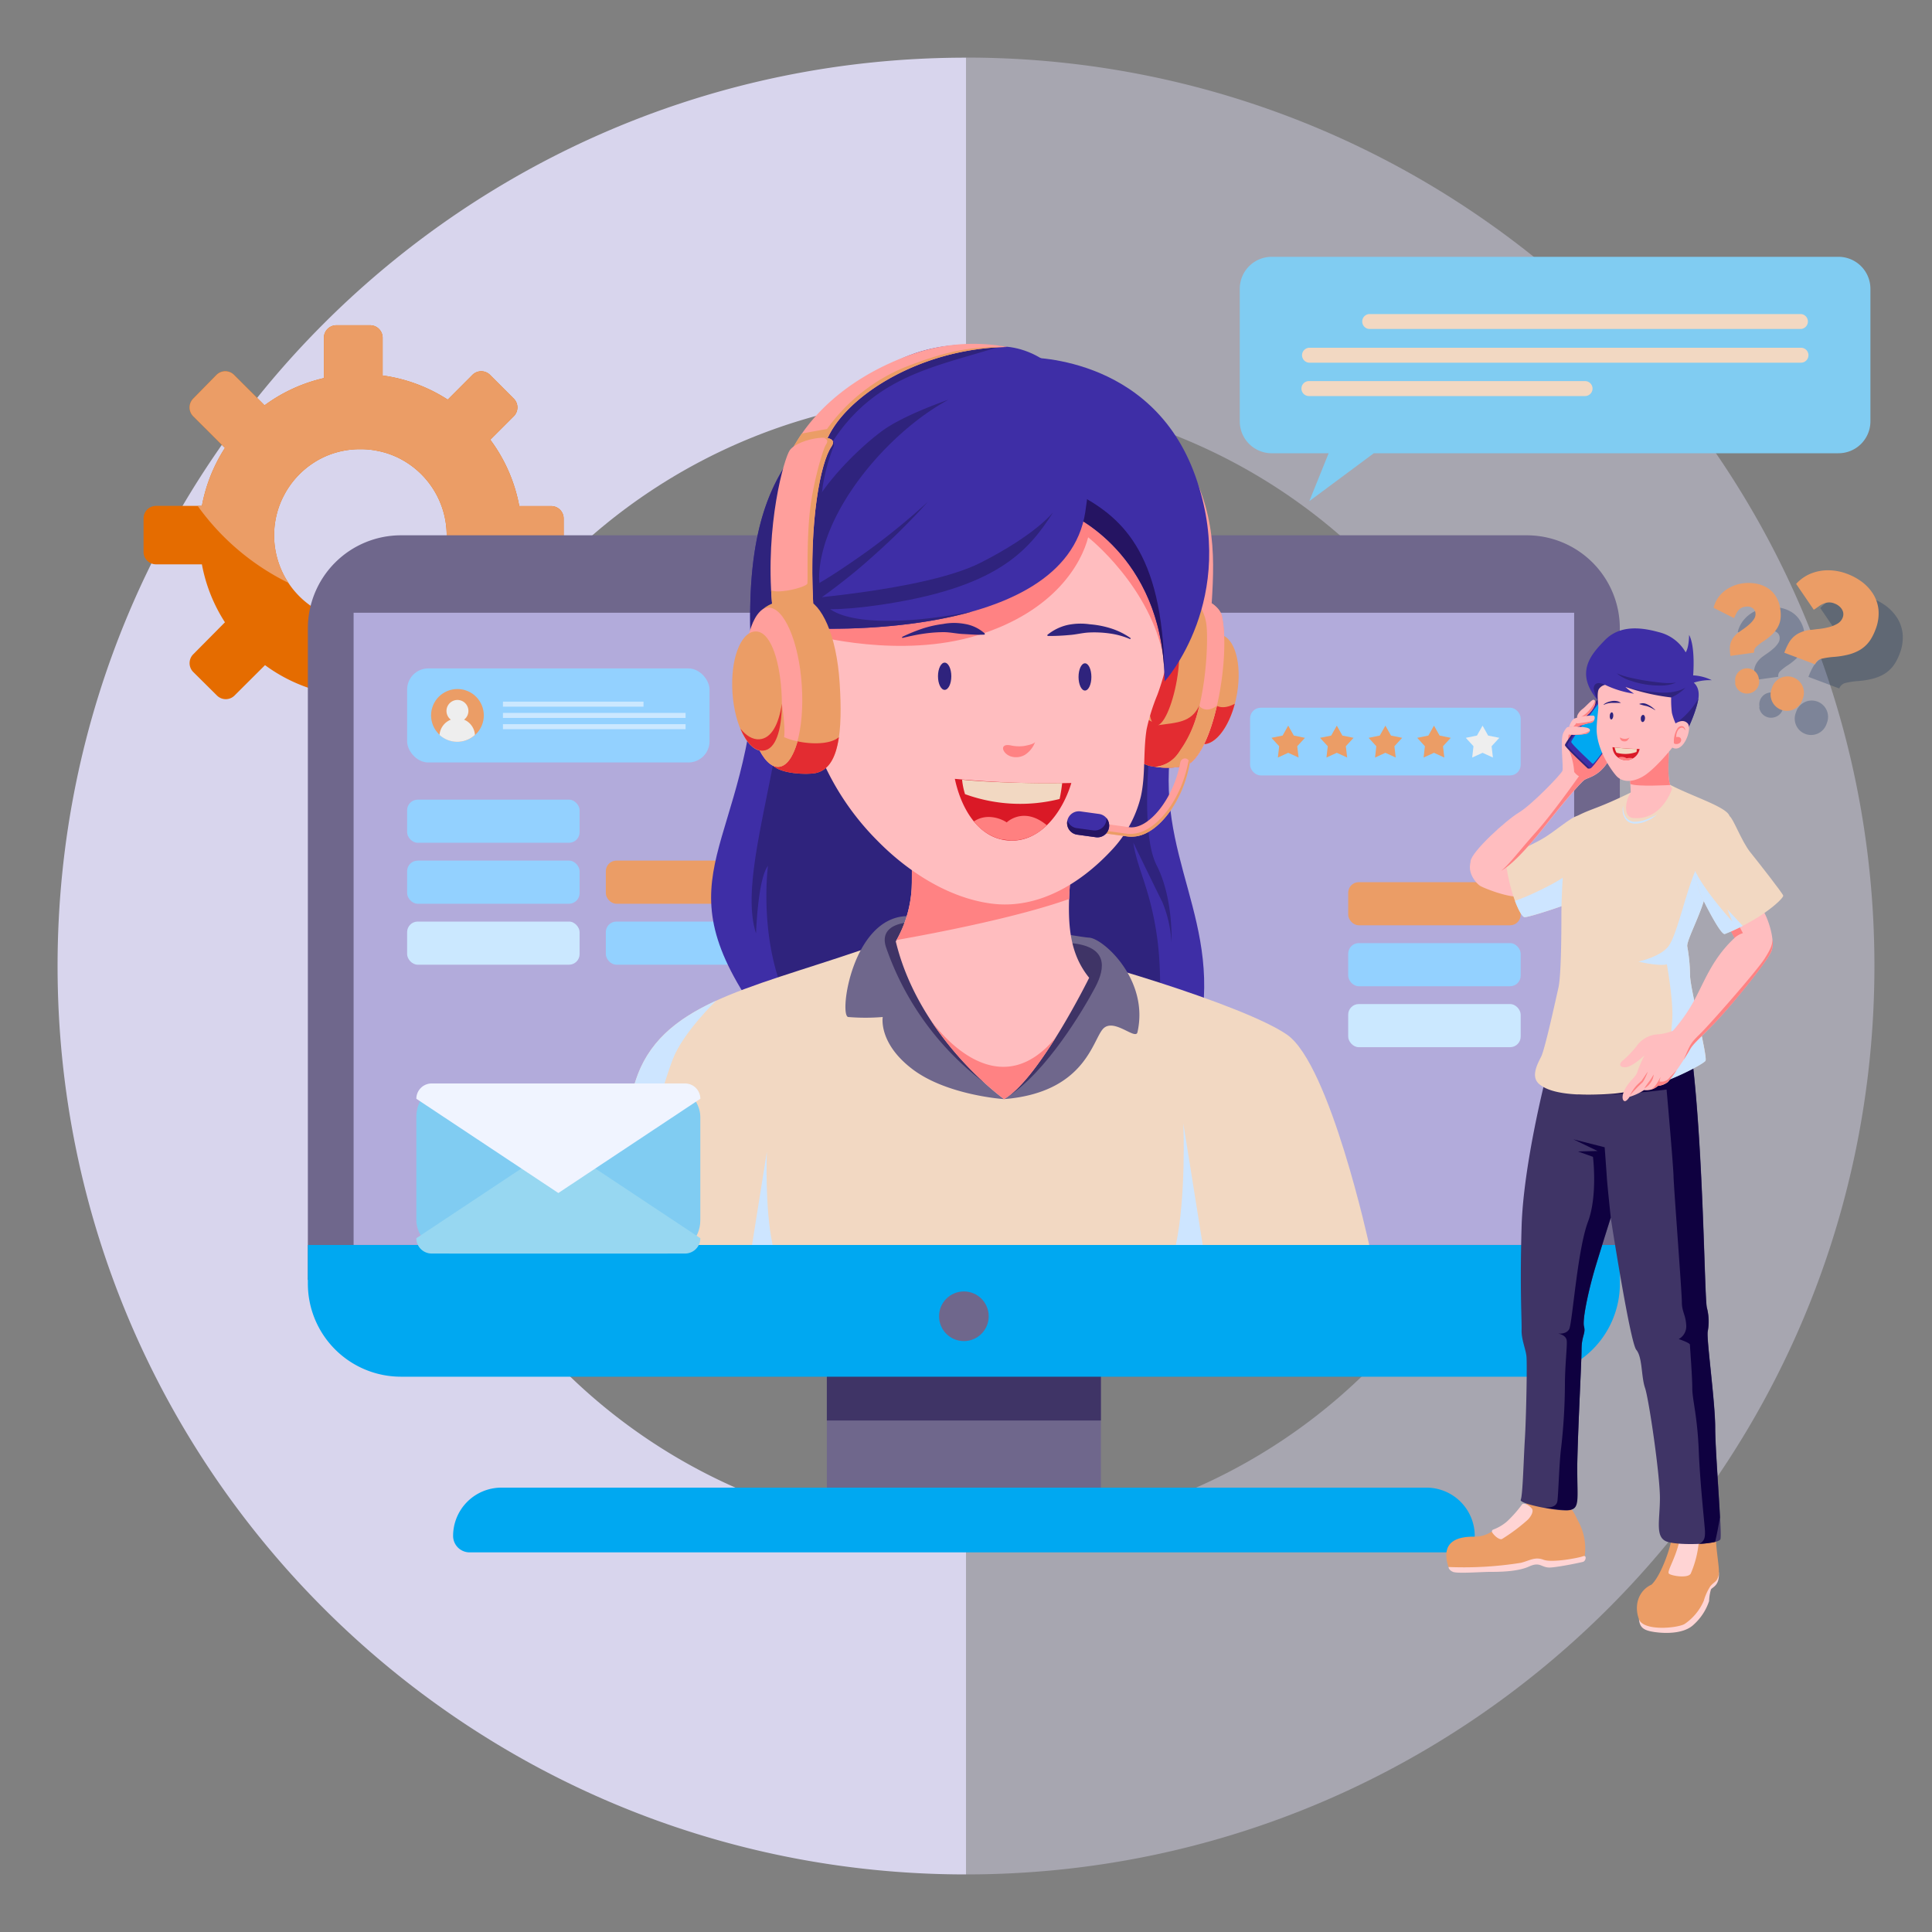 <svg xmlns="http://www.w3.org/2000/svg" width="400" height="400" viewBox="0 0 400 400">
  <rect x="0" y="0" width="400" height="400" fill="#808080" stroke="none"/>
  <defs>
    <style>
      .cls-1 {
        isolation: isolate;
      }

      .cls-2 {
        fill: #d8d5ed;
      }

      .cls-3 {
        opacity: 0.44;
      }

      .cls-4 {
        fill: #e56c00;
      }

      .cls-5 {
        fill: #eb9d66;
      }

      .cls-6 {
        fill: #6f678c;
      }

      .cls-7 {
        fill: #3f3466;
      }

      .cls-8 {
        fill: #b2abdb;
      }

      .cls-9 {
        fill: #00a8f1;
      }

      .cls-10 {
        fill: #93d1ff;
      }

      .cls-11 {
        fill: #eee;
      }

      .cls-12 {
        fill: #cbe8ff;
      }

      .cls-13 {
        fill: #3e2ea6;
      }

      .cls-14 {
        fill: #2f237d;
      }

      .cls-15 {
        fill: #f2d8c2;
      }

      .cls-16 {
        fill: #cde5ff;
      }

      .cls-17 {
        fill: #ffbdbf;
      }

      .cls-18 {
        fill: #ff8283;
      }

      .cls-19 {
        fill: #ff9f9c;
      }

      .cls-20 {
        fill: #e32c31;
      }

      .cls-21 {
        fill: #da1926;
      }

      .cls-22 {
        fill: #ff8080;
      }

      .cls-23 {
        fill: #251462;
      }

      .cls-24 {
        fill: #ffd4d4;
      }

      .cls-25 {
        fill: #0f0140;
      }

      .cls-26 {
        mix-blend-mode: multiply;
        opacity: 0.25;
      }

      .cls-27 {
        fill: #00214f;
      }

      .cls-28 {
        fill: #80ccf2;
      }

      .cls-29 {
        fill: #97d7f1;
      }

      .cls-30 {
        fill: #f0f4ff;
      }
    </style>
  </defs>
  <g class="cls-1">
    <g id="Capa_1" data-name="Capa 1">
      <path class="cls-2" d="M200,81.94v-70C96.13,11.92,11.92,96.13,11.92,200S96.13,388.08,200,388.08v-70a118.06,118.06,0,0,1,0-236.12Z"/>
      <g class="cls-3">
        <path class="cls-2" d="M200,388.08c103.87,0,188.08-84.21,188.08-188.08S303.87,11.92,200,11.92v70a118.06,118.06,0,0,1,0,236.12Z"/>
      </g>
      <g>
        <path class="cls-4" d="M116.7,114.3v-6.94a2.57,2.57,0,0,0-2.58-2.58h-6.61a33,33,0,0,0-6-13.74l4.86-4.86a2.58,2.58,0,0,0,0-3.65l-4.91-4.91a2.58,2.58,0,0,0-3.65,0l-5.11,5.12a33.11,33.11,0,0,0-13.48-5V69.92a2.59,2.59,0,0,0-2.58-2.58h-7a2.59,2.59,0,0,0-2.58,2.58v8.36a33.17,33.17,0,0,0-12.29,5.64l-6.31-6.3a2.57,2.57,0,0,0-3.64,0L40,82.53a2.6,2.6,0,0,0,0,3.65l6.57,6.56a33.44,33.44,0,0,0-4.77,12H32.3a2.58,2.58,0,0,0-2.58,2.58v6.94a2.58,2.58,0,0,0,2.58,2.58h9.5a33.39,33.39,0,0,0,4.77,12L40,135.47a2.6,2.6,0,0,0,0,3.65L44.92,144a2.57,2.57,0,0,0,3.64,0l6.31-6.29a33.17,33.17,0,0,0,12.29,5.64v8.36a2.58,2.58,0,0,0,2.58,2.58h7a2.58,2.58,0,0,0,2.58-2.58v-7.83a33.13,33.13,0,0,0,13.48-5L97.86,144a2.58,2.58,0,0,0,3.65,0l4.91-4.91a2.58,2.58,0,0,0,0-3.65l-4.86-4.86a33.12,33.12,0,0,0,6-13.73h6.61A2.57,2.57,0,0,0,116.7,114.3Zm-27,6.15a17.73,17.73,0,0,1-6.83,6.23,16.93,16.93,0,0,1-4.71,1.67,17.73,17.73,0,0,1-9.23-.6A17.16,17.16,0,0,1,65,125.88a17.81,17.81,0,0,1-6.24-6.82,18.13,18.13,0,0,1-1.4-3.61,17.8,17.8,0,0,1,0-9.24,17.35,17.35,0,0,1,1.41-3.61A17.88,17.88,0,0,1,65,95.77a17.16,17.16,0,0,1,3.91-1.87A17.73,17.73,0,0,1,74.66,93a16.92,16.92,0,0,1,3.51.35A17.24,17.24,0,0,1,82.88,95a17.91,17.91,0,0,1,9,20.48A17.69,17.69,0,0,1,89.71,120.45Z"/>
        <path class="cls-5" d="M114.12,104.78h-6.61a33,33,0,0,0-6-13.74l4.86-4.86a2.58,2.58,0,0,0,0-3.65l-4.91-4.91a2.58,2.58,0,0,0-3.65,0l-5.11,5.12a33.11,33.11,0,0,0-13.48-5V69.92a2.59,2.59,0,0,0-2.58-2.58h-7a2.59,2.59,0,0,0-2.58,2.58v8.36a33.17,33.17,0,0,0-12.29,5.64l-6.31-6.3a2.57,2.57,0,0,0-3.64,0L40,82.53a2.6,2.6,0,0,0,0,3.65l6.57,6.56a33.44,33.44,0,0,0-4.77,12h-.88A50.56,50.56,0,0,0,59.77,120.7a16.91,16.91,0,0,1-1-1.64,18.13,18.13,0,0,1-1.4-3.61,17.8,17.8,0,0,1,0-9.24,17.35,17.35,0,0,1,1.41-3.61A17.88,17.88,0,0,1,65,95.77a17.16,17.16,0,0,1,3.91-1.87A17.73,17.73,0,0,1,74.66,93a16.92,16.92,0,0,1,3.51.35A17.24,17.24,0,0,1,82.88,95a17.91,17.91,0,0,1,9,20.48,17.84,17.84,0,0,1-7.43,10.28A50.21,50.21,0,0,0,107,119.07c.18-.72.35-1.45.48-2.19h3a49.59,49.59,0,0,0,6.21-5.07v-4.45A2.57,2.57,0,0,0,114.12,104.78Z"/>
      </g>
      <g>
        <g>
          <rect class="cls-6" x="171.19" y="277.66" width="56.74" height="37.04"/>
          <rect class="cls-7" x="171.19" y="277.66" width="56.74" height="16.44"/>
          <path class="cls-6" d="M83,110.83h233.1a19.27,19.27,0,0,1,19.27,19.27V265a0,0,0,0,1,0,0H63.74a0,0,0,0,1,0,0V130.1A19.27,19.27,0,0,1,83,110.83Z"/>
          <rect class="cls-8" x="73.21" y="126.86" width="252.7" height="130.89"/>
          <path class="cls-9" d="M63.74,257.76H335.38a0,0,0,0,1,0,0v8a19.27,19.27,0,0,1-19.27,19.27H83A19.27,19.27,0,0,1,63.74,265.8v-8A0,0,0,0,1,63.74,257.76Z"/>
          <circle class="cls-6" cx="199.56" cy="272.52" r="5.14"/>
          <path class="cls-9" d="M301.9,321.4H97.22A3.41,3.41,0,0,1,93.81,318h0a10,10,0,0,1,10-10H295.33a10,10,0,0,1,10,10h0A3.42,3.42,0,0,1,301.9,321.4Z"/>
          <g>
            <g>
              <rect class="cls-10" x="258.82" y="146.53" width="56.02" height="14.01" rx="2.19"/>
              <g>
                <polygon class="cls-5" points="266.71 155.86 264.57 156.84 264.84 154.5 263.24 152.76 265.55 152.29 266.71 150.24 267.87 152.29 270.18 152.76 268.58 154.5 268.86 156.84 266.71 155.86"/>
                <polygon class="cls-5" points="276.77 155.86 274.63 156.84 274.9 154.5 273.3 152.76 275.61 152.29 276.77 150.24 277.93 152.29 280.24 152.76 278.64 154.5 278.92 156.84 276.77 155.86"/>
                <polygon class="cls-5" points="286.83 155.86 284.69 156.84 284.95 154.5 283.36 152.76 285.67 152.29 286.83 150.24 287.99 152.29 290.3 152.76 288.7 154.5 288.97 156.84 286.83 155.86"/>
                <polygon class="cls-5" points="296.89 155.86 294.74 156.84 295.01 154.5 293.42 152.76 295.73 152.29 296.89 150.24 298.05 152.29 300.36 152.76 298.76 154.5 299.03 156.84 296.89 155.86"/>
                <polygon class="cls-11" points="306.95 155.86 304.8 156.84 305.07 154.5 303.48 152.76 305.79 152.29 306.95 150.24 308.1 152.29 310.42 152.76 308.82 154.5 309.09 156.84 306.95 155.86"/>
              </g>
            </g>
            <g>
              <rect class="cls-10" x="84.29" y="138.39" width="62.61" height="19.47" rx="4.38"/>
              <g>
                <g>
                  <circle class="cls-5" cx="94.71" cy="148.12" r="5.46" transform="translate(-78.44 178.6) rotate(-67.39)"/>
                  <path class="cls-11" d="M91,152.16a5.44,5.44,0,0,0,7.33,0A3.66,3.66,0,0,0,96.08,149a2.27,2.27,0,1,0-3.64-1.8,2.26,2.26,0,0,0,.9,1.8A3.69,3.69,0,0,0,91,152.16Z"/>
                </g>
                <g>
                  <rect class="cls-12" x="104.13" y="145.27" width="29.1" height="1.04"/>
                  <rect class="cls-12" x="104.13" y="147.6" width="37.81" height="1.04"/>
                  <rect class="cls-12" x="104.13" y="149.93" width="37.81" height="1.04"/>
                </g>
              </g>
            </g>
            <g>
              <rect class="cls-10" x="84.29" y="165.56" width="35.71" height="8.93" rx="2.19"/>
              <rect class="cls-10" x="84.29" y="178.18" width="35.71" height="8.93" rx="2.19"/>
              <rect class="cls-12" x="84.29" y="190.8" width="35.71" height="8.93" rx="2.19"/>
              <rect class="cls-5" x="125.43" y="178.18" width="35.71" height="8.93" rx="2.19"/>
              <rect class="cls-10" x="125.43" y="190.8" width="35.71" height="8.93" rx="2.19"/>
            </g>
            <g>
              <rect class="cls-5" x="279.13" y="182.64" width="35.71" height="8.93" rx="2.19"/>
              <rect class="cls-10" x="279.13" y="195.26" width="35.71" height="8.93" rx="2.19"/>
              <rect class="cls-12" x="279.13" y="207.88" width="35.71" height="8.93" rx="2.19"/>
            </g>
          </g>
        </g>
        <g>
          <g>
            <path class="cls-13" d="M156.73,135.63c-1.61,40.72-20.55,44.84,0,74.22s91.32,19,92.52-3.27-13.74-35.64-3.95-63.47S156.73,135.63,156.73,135.63Z"/>
            <path class="cls-14" d="M162,146.47c-2.38,18.51-8.73,36.76-5.47,46.79,0,0,.36-11.29,2.47-14,0,0-2.11,15.85,4.35,28.7s76.22,10.4,76.22,10.4,1.43-14.07,0-24.27-4.14-14.16-4.93-19.63c0,0,4.3,8.88,6,12.28a25.4,25.4,0,0,1,1.9,8.39s.45-9.07-3.08-16-1.42-26.06-.37-33.5-49.21-16.25-54.67-13.27S162,146.47,162,146.47Z"/>
          </g>
          <g>
            <path class="cls-15" d="M178.21,196.74C154,205,136.57,208,131.54,223.89s-12.06,33.87-12.06,33.87h164s-8.12-37.35-17-43.53-43.67-16.55-54.3-18.32S178.21,196.74,178.21,196.74Z"/>
            <path class="cls-16" d="M245,232.63s.62,14.87-1.55,25.13h5.56Z"/>
            <path class="cls-16" d="M158.77,238.49s-.48,11.4,1.19,19.27H155.7Z"/>
            <path class="cls-16" d="M139.27,219.36c2.13-5.6,9-12.17,9-12.18-8.32,3.83-14.14,8.59-16.72,16.71-5,15.85-12.06,33.87-12.06,33.87H132.7C132.12,240.88,137.15,225,139.27,219.36Z"/>
            <path class="cls-6" d="M207.88,227.56s-11.79-.77-18.94-6.18-6.18-10.82-6.18-10.82a43.19,43.19,0,0,1-7.16,0c-1.93-.39.85-20.53,12.12-20.89s34.88,4.3,37.78,4.46,12.46,8.73,10,19.58c-.38,1.74-5-3.15-7.18-.64S224.5,226.21,207.88,227.56Z"/>
            <path class="cls-7" d="M204,224.32a59.46,59.46,0,0,1-20.54-28.15c-1-2.95.7-4.6,3.83-5.1Z"/>
            <path class="cls-7" d="M208.48,227.18c8.29-5.3,15.92-18.35,18.24-22.7s2.41-8.44-4.69-9.19S208.48,227.18,208.48,227.18Z"/>
            <path class="cls-17" d="M223.09,168.83c-2.14,17.24-3.36,26.46,2.41,33.61,0,0-10.28,20.87-17.62,25.12,0,0-17.59-12.56-22.42-32.66a24.49,24.49,0,0,0,3.29-11c.38-6.57-.58-18-.58-18Z"/>
            <path class="cls-18" d="M218.59,214.78c-10.72,13-21.77,2-25.88-3.54a67.14,67.14,0,0,0,15.17,16.32C211.26,225.61,215.26,220.13,218.59,214.78Z"/>
            <path class="cls-18" d="M188.75,183.89a25,25,0,0,1-3.12,10.73c8-1.41,25-4.68,35.72-8.49.17-4.73.88-10.36,1.74-17.3l-21.31-1.78-13.59-.88A164.73,164.73,0,0,1,188.75,183.89Z"/>
          </g>
          <g>
            <g>
              <path class="cls-19" d="M250.87,124.9c.68-10.87.86-20.76-7.63-33.44s-6.69,20.78-6.55,21.16,7.52,14.5,7.52,14.5Z"/>
              <path class="cls-5" d="M246.08,142.11c-1.08,6.26-.35,11.42,2.65,11.94s6.3-4.14,7.38-10.39-.48-11.74-3.48-12.26S247.15,135.86,246.08,142.11Z"/>
              <path class="cls-20" d="M251.94,146.13l-1.89.76L248.2,152s-.31.63-.7,1.45a2.65,2.65,0,0,0,1.23.58c2.65.45,5.55-3.15,6.92-8.33C253.27,147,251.94,146.13,251.94,146.13Z"/>
              <path class="cls-5" d="M243.3,122.87c2.33-.43,8.92,1.32,9.67,4.73,1.71,7.75-1.12,25.72-6.31,30.16-1.89,1.61-7.16,1.28-9,.71-4.74-1.46-4.76-9-3-19.1S240.07,123.47,243.3,122.87Z"/>
              <path class="cls-20" d="M251.94,146.13c-2.42,1.74-3.67,0-3.67,0-1.64,3.48-4.64,3.47-8.44,4L237.7,149s-2.08,1.53-4,2.91c.35,3.47,1.53,5.82,4,6.57,1.87.57,7.14.9,9-.71C248.93,155.81,250.75,151.27,251.94,146.13Z"/>
              <path class="cls-19" d="M253,127.6c-.75-3.41-7.34-5.16-9.67-4.73a4.69,4.69,0,0,0-.58.17c4.26-.32,6.49,2.67,7,6.08s0,18.89-5,25.71c-.64.87-1.75,3.41-5.48,3.95,2.37.31,5.95.25,7.45-1C251.85,153.32,254.68,135.35,253,127.6Z"/>
              <path class="cls-5" d="M251.94,146.13c-2.42,1.74-3.67,0-3.67,0h0a24.86,24.86,0,0,1-3.58,8.7c-.64.87-1.75,3.41-5.48,3.95,2.37.31,5.95.25,7.45-1C248.93,155.81,250.75,151.27,251.94,146.13Z"/>
              <path class="cls-20" d="M243.66,140.78c-.95,5.46-2.89,9.68-4.35,9.43s-1.89-4.88-.95-10.34,2.89-9.68,4.35-9.43S244.6,135.32,243.66,140.78Z"/>
            </g>
            <path class="cls-17" d="M170.61,158.14l.2.47a54.87,54.87,0,0,0,10.86,15.46c6.2,6.32,14.61,11.81,23.53,13,9.59,1.28,18.38-4.05,24.8-10.89a24.75,24.75,0,0,0,6.2-11.26c1-4.49.46-9.31,1.19-13.91a41.38,41.38,0,0,1,2.23-7.15,52.57,52.57,0,0,0,3-23.1c-.37-3.23-.89-7.86-2.64-10.67-2-3.22-6.67-5.75-9.81-7.72-10.06-6.3-23.4-8.6-34.84-5-11.69,3.64-21.22,13-26.14,24.09-2.35,5.28-3.71,10.47-2.57,16.15C168,144.67,167.78,151.31,170.61,158.14Z"/>
            <path class="cls-18" d="M168.26,131.5s18.17,5,34.21,0,21.48-15,22.82-20.26c0,0,13.1,10.28,15.72,25.43,0,0,.9-26.91-7.46-30.26s-25.87-7.73-27.8-6-34.4,20.29-34.4,20.29Z"/>
            <g>
              <path class="cls-14" d="M186.75,131.88a36,36,0,0,1,4.1-1.69,22.94,22.94,0,0,1,4.39-1,12.11,12.11,0,0,1,4.57,0,8.13,8.13,0,0,1,4.11,2l-.07.2a20.75,20.75,0,0,1-2.24,0l-2.12-.12c-1.38-.05-2.73-.39-4.15-.39a29.32,29.32,0,0,0-4.25.34c-1.42.2-2.84.53-4.27.86Z"/>
              <path class="cls-14" d="M234,132.33a16.35,16.35,0,0,0-4.19-1.17,22.75,22.75,0,0,0-4.28-.21c-1.43.06-2.8.45-4.21.53a41.63,41.63,0,0,1-4.42.19l-.08-.2A10.18,10.18,0,0,1,221,129.4a13.17,13.17,0,0,1,4.6-.15,19.49,19.49,0,0,1,4.5.88,14.91,14.91,0,0,1,4,2Z"/>
              <ellipse class="cls-14" cx="195.58" cy="140.01" rx="1.38" ry="2.82"/>
              <ellipse class="cls-14" cx="224.63" cy="140.15" rx="1.33" ry="2.82"/>
              <path class="cls-18" d="M214.32,153.58a5.33,5.33,0,0,1-2,2.62,3.6,3.6,0,0,1-3.23.34c-1.68-.71-2.14-2.67.14-2.22a8.09,8.09,0,0,0,2.64.15C212.29,154.4,214.12,154.1,214.32,153.58Z"/>
              <g>
                <path class="cls-21" d="M197.69,161.25a209.64,209.64,0,0,0,24.12.86c-1.85,6.14-6.4,12.15-12.64,11.93C202.77,173.81,199.05,167.65,197.69,161.25Z"/>
                <path class="cls-22" d="M216.72,170.85c-4.81-4-8.29-.58-8.29-.58-1.1-.75-4.13-2-6.8-.2a10.45,10.45,0,0,0,5.56,3.68l2.15.28A10.27,10.27,0,0,0,216.72,170.85Z"/>
                <path class="cls-15" d="M199.19,161.42a14.8,14.8,0,0,0,.61,3,33.47,33.47,0,0,0,19.58,1,32,32,0,0,0,.53-3.3C214.72,162.24,204.77,162,199.19,161.42Z"/>
              </g>
            </g>
            <g>
              <path class="cls-19" d="M234.89,173.19a6.24,6.24,0,0,1-1.37,0l-6.74-.92.26-1.93,6.74.92c4,.56,9.22-5.87,10.59-13.42a1,1,0,0,1,1.09-.81h0a1,1,0,0,1,.83,1.12C244.87,166.09,239.64,172.81,234.89,173.19Z"/>
              <path class="cls-5" d="M246.06,157.33a1.48,1.48,0,0,1,0,.21c-1.42,8-6.65,14.69-11.41,15.07a6.16,6.16,0,0,1-1.36,0l-6.43-.88-.07.54,6.74.92a6.24,6.24,0,0,0,1.37,0c4.75-.38,10-7.1,11.4-15.07A.93.93,0,0,0,246.06,157.33Z"/>
              <path class="cls-13" d="M226.88,173.34l-3.85-.53a2.43,2.43,0,0,1-2.08-2.74h0a2.44,2.44,0,0,1,2.74-2.08l3.85.53a2.43,2.43,0,0,1,2.08,2.74h0A2.43,2.43,0,0,1,226.88,173.34Z"/>
              <path class="cls-23" d="M229.06,169.36a2.57,2.57,0,0,1,0,.48h0a2.43,2.43,0,0,1-2.74,2.08l-3.37-.46A2.42,2.42,0,0,1,221,169.9a1.09,1.09,0,0,0-.05.17h0a2.43,2.43,0,0,0,2.08,2.74l3.85.53a2.43,2.43,0,0,0,2.74-2.08h0A2.42,2.42,0,0,0,229.06,169.36Z"/>
            </g>
            <g>
              <path class="cls-13" d="M221.6,106.49s19.32,8.12,19.52,34.59c0,0,15.46-17,6.37-42.51S212.13,74,212.13,74Z"/>
              <path class="cls-23" d="M221.6,106.49s18.85,7.94,19.49,33.66v-.45c-.32-25.94-9.31-32.84-18.2-37.56l-2.12,1.51Z"/>
              <path class="cls-13" d="M167.17,130.07s53.27,3.09,57.52-24-9.4-33.62-16.1-34.27-19.76-2.2-30.92,8.63S154,97.86,155.42,132.9Z"/>
              <path class="cls-14" d="M166.06,122.74c2.32-1.29,4.64-2.62,6.88-4.08s4.48-3,6.64-4.54A142,142,0,0,0,192.1,103.9a141.46,141.46,0,0,1-11.55,11.42q-3,2.72-6.26,5.23c-2.14,1.7-4.37,3.28-6.63,4.84Z"/>
              <path class="cls-14" d="M196.34,82.77c-12.62,6.83-26.5,23.25-26.77,36.85A11.24,11.24,0,0,1,167,107.57c2.81-7.11,11.07-15,15.65-18.36S196.34,82.77,196.34,82.77Z"/>
              <path class="cls-14" d="M170.34,124.25c-1.69-4.38-.53-19.34,0-23.59a39.52,39.52,0,0,1,2.27-8.28c.17-.8-.2-1-.2-1,8.79-13.53,21.26-15.46,33.91-19.42l-.73-.36c-7.14-.56-18.24-.48-27.92,8.91C166.5,91.3,154,97.86,155.42,132.9l11.75-2.83s18.21,1.05,34.19-3.48C183.6,130.08,172,128.63,170.34,124.25Z"/>
              <path class="cls-14" d="M218.09,106c-5.22,8.15-11.68,15.76-36.34,19.3-16.44,2.36-19-1-19-1s28.68-1.91,40.26-7.79S218.09,106,218.09,106Z"/>
            </g>
            <g>
              <path class="cls-19" d="M170.84,92C174,82.64,190,72.09,208.59,71.84A38.54,38.54,0,0,0,188,73.64c-11.08,4.12-19.05,10.85-23.44,18.44S170.84,92,170.84,92Z"/>
              <path class="cls-5" d="M187,76.17a37.28,37.28,0,0,0-15.78,12.66c-.51.06-5.14.92-5.21.93-.53.77-1,1.53-1.48,2.32-.16.27-.29.52-.41.75a15.94,15.94,0,0,1,4.14,0,2.48,2.48,0,0,0,1.41-.1c.7-.46,1.17-.8,1.17-.8C174,82.64,190,72.09,208.59,71.84,202.34,71.76,197.15,72.11,187,76.17Z"/>
              <path class="cls-19" d="M168.36,124.91c-.88-17.36,1.58-29.19,3.77-32.41s-6.8-1.82-8.61.71c-1.16,1.63-5.12,15.44-3.67,31.82S168.36,124.91,168.36,124.91Z"/>
              <path class="cls-5" d="M170.51,90.63c.78.29,1,.68.45,1.51s-2.8,8.18-3.38,14.66-.29,13.27-.42,14-5.79,2.2-7.5,1.42c.05.92.11,1.84.19,2.77.11,1.21.25,2.23.41,3.1,1.72.2,4.11.28,6.29.32a35.85,35.85,0,0,0,1.81-3.54c-.88-17.36,1.58-29.19,3.77-32.41C173,91.19,172.07,90.65,170.51,90.63Z"/>
              <path class="cls-5" d="M166.86,124.06c-2.27-.66-9,.4-10.1,3.71-2.5,7.53-1.53,25.7,3.17,30.65,1.72,1.8,7,2,8.91,1.64,4.87-1,5.66-8.51,5-18.69S170,125,166.86,124.06Z"/>
              <path class="cls-20" d="M159.93,158.42c1.72,1.8,7,2,8.91,1.64,2.8-.56,4.25-3.29,4.84-7.44-2.34,2-8.32,1.36-11.35,0,0,0,.5-9-1.11-14.14a111.68,111.68,0,0,0-4.6,12.19C157.36,154.05,158.47,156.87,159.93,158.42Z"/>
              <path class="cls-19" d="M166,141.89c.61,9.1-1.53,16.66-4.8,16.88s-6.41-7-7-16.08,1.54-16.65,4.8-16.88S165.42,132.79,166,141.89Z"/>
              <path class="cls-5" d="M161.87,145.72s-4.17.52-5.78,6.83c1.35,3.89,3.23,6.35,5.15,6.22,1.66-.12,3-2.13,3.9-5.28a13.3,13.3,0,0,1-2.81-.88S162.7,151.14,161.87,145.72Z"/>
              <path class="cls-5" d="M161.78,143c.47,6.82-.77,12.26-3.8,12.46s-5.87-5.15-6.33-12,1.63-12.51,4.66-12.72S161.32,136.14,161.78,143Z"/>
              <path class="cls-20" d="M157.22,153.06c-1.39.09-2.74-.73-3.93-2.21,1.2,2.88,2.91,4.68,4.69,4.56,2.61-.17,3.88-4.23,3.89-9.69C161.23,150,159.69,152.89,157.22,153.06Z"/>
            </g>
          </g>
        </g>
      </g>
      <g>
        <g>
          <g>
            <path class="cls-17" d="M304.45,178.64c-.63,2.32,1.36,4.38,2,4.77s5,2.19,7.73,2.25,6.7-5.67,5.28-6.31S308.13,178,307,178A8.14,8.14,0,0,0,304.45,178.64Z"/>
            <path class="cls-15" d="M311.64,177.41c.68,7,3.1,12.37,4,12.47s9.5-2.8,11.9-3.87.55-17.39-.92-17.1-4.86,3.43-7.58,4.93S311.64,177.41,311.64,177.41Z"/>
            <path class="cls-16" d="M325.31,180.31c-.92,1.39-7.87,4.92-11.65,6.2.77,2.06,1.53,3.32,1.95,3.37.74.08,7.18-2,10.52-3.31A49.06,49.06,0,0,0,325.31,180.31Z"/>
            <path class="cls-17" d="M304.46,178.32c-.27,2.76,2.19,3.15,5.22,2.44s8.37-7.4,10.76-10.43,6.81-8.42,7.68-8.91,2.8-.74,4.64-3.46.09-8.42-.63-9.1-7.52,1.58-8.38,2.73,0,7.27-.27,8-6.39,7.08-9,8.63S304.66,176.32,304.46,178.32Z"/>
            <path class="cls-18" d="M328.4,153.42c.81-.39,1.13-2.14.61-1.84a5.29,5.29,0,0,1-2.53.29,9.82,9.82,0,0,1-1.63-.12,11.07,11.07,0,0,0-.21,1.39S327.59,153.8,328.4,153.42Z"/>
            <path class="cls-18" d="M333.54,153.82l-.73-1.55-4.88,4.39a26.6,26.6,0,0,0-2.62-2.07l-.46.72a13.75,13.75,0,0,1,1.07,4.53s.64.78,1,.84c0,0-5.44,7.73-8.86,11.53s-5.77,7-7.31,8.1c3.09-1.71,7.54-7.29,9.66-10,2.38-3,6.81-8.42,7.68-8.91s2.8-.74,4.64-3.46A6.69,6.69,0,0,0,333.54,153.82Z"/>
            <path class="cls-14" d="M324,154.26c0,.45,4.27,4.38,4.71,4.83a.74.74,0,0,0,.49,0c1.28-1.06,7.24-10.62,7.36-11s-3.15-3.61-4.15-4.49a1,1,0,0,0-.85.1C330.38,145.33,324,153.68,324,154.26Z"/>
            <path class="cls-13" d="M324.5,154.26c0,.45,4.27,4.38,4.71,4.83s7.72-10.59,7.85-11-3.55-3.55-4.55-4.43a.31.31,0,0,0-.45,0C330.87,145.33,324.47,153.68,324.5,154.26Z"/>
            <path class="cls-9" d="M325.31,153.61c0,.42,4,4.1,4.4,4.52s7.23-9.91,7.35-10.26-3.32-3.32-4.26-4.15a.29.29,0,0,0-.42,0C331.27,145.26,325.28,153.07,325.31,153.61Z"/>
            <path class="cls-17" d="M328.42,148.22a5.54,5.54,0,0,0,1.81-2.34c.11-.48.1-.92-.28-1s-1.64,1.42-2.25,1.87-1.38,1.38-1.14,2,1.54.39,1.69.29S328.42,148.22,328.42,148.22Z"/>
            <path class="cls-18" d="M330.16,145c.19.54-1.43,2.75-2.74,3.38l.43.54.5-.11a5,5,0,0,0,.07-.59,5.54,5.54,0,0,0,1.81-2.34A1.05,1.05,0,0,0,330.16,145Z"/>
            <path class="cls-17" d="M326.62,150.45a14.45,14.45,0,0,1,2.88-.84c.67-.26.87-1.28.43-1.45a12.08,12.08,0,0,0-3.91.58c-.73.32-1.17,1.76-1.17,1.76Z"/>
            <path class="cls-18" d="M327.21,149.7c-.7.13-.92,0-.92,0,0,.26-.26.4-.57.78l.9,0a14.45,14.45,0,0,1,2.88-.84,1.09,1.09,0,0,0,.6-.68C329.77,149.49,327.9,149.57,327.21,149.7Z"/>
            <path class="cls-17" d="M323.75,151.59c.58.89,3.77.5,4.42.4s1.07-.49,1-.9c-.08-.82-4.26-.67-4.62-.55S323.75,151.59,323.75,151.59Z"/>
            <path class="cls-18" d="M329.17,151.29a5,5,0,0,1-2.66.76,10.76,10.76,0,0,1-1.68,0,13,13,0,0,0,3.34-.09A1.14,1.14,0,0,0,329.17,151.29Z"/>
          </g>
          <g>
            <g>
              <path class="cls-24" d="M339.33,335.25c.19,1.69.87,2.32,3.33,2.66s6.09.29,8-1.55a11.34,11.34,0,0,0,3.19-4.88,9.5,9.5,0,0,1,.39-2.41c.29-.48,1.82-.79,1.63-3.48S339.33,335.25,339.33,335.25Z"/>
              <path class="cls-5" d="M355.28,319.19c-.27-3.74-9.14-2.3-9.19-.8s-2.12,7.78-4.16,9.69h0c-2.67,1.22-3.68,4.26-2.6,7.17.91,2.48,7.78,1.88,9.42,1a11.16,11.16,0,0,0,4-4.82h0a11.24,11.24,0,0,1,1.35-3c.82-1,1.26-.82,1.65-2S355.56,322.93,355.28,319.19Z"/>
              <path class="cls-24" d="M347.71,319c-.86,3.86-2.7,6.37-2.16,6.82s3.86,1,4.49,0a21.31,21.31,0,0,0,1.7-6.82C351.74,317.37,347.71,319,347.71,319Z"/>
            </g>
            <g>
              <path class="cls-5" d="M328.09,322.2a11.62,11.62,0,0,0-1.18-6.95c-1.42-2.8-1.35-3-3-3.33s-7.64-1.11-7.64-1.11a9.89,9.89,0,0,1-4.54,4.73c-3.53,1.93-4.25,2.61-6.52,2.61s-7.29.27-5.32,6.28c0,0,1.6.69,5.59.66s8.05-.35,9.5-.9,3-.84,3.84-.48,3.7.22,5.31,0A15.32,15.32,0,0,0,328.09,322.2Z"/>
              <path class="cls-24" d="M309.14,316.69a.4.4,0,0,0-.19.6c.47.73,1.46,1.54,2,1.36a37.71,37.71,0,0,0,5.21-3.87c.74-.64,1.45-1.86,1-2.44s-1.51-1.26-2-.91a25.57,25.57,0,0,1-3.16,3.58A9.31,9.31,0,0,1,309.14,316.69Z"/>
              <path class="cls-24" d="M299.9,324.43a74.81,74.81,0,0,0,15-.87c1.87-.48,2.88-1.3,4.67-.63s7.29-.38,8.16-.72.63,1,0,1.16-4.59,1-6.61,1.16-2.13-1.31-4.55-.2-6.37,1.11-8.11,1.11-6.72.39-7.64,0S299.9,324.43,299.9,324.43Z"/>
            </g>
            <path class="cls-7" d="M345.37,319.26c2.71.74,10.43.48,10.82-.58s-1.06-17.78-1.06-23.09-1.84-18.46-1.55-19.91a11.37,11.37,0,0,0-.19-5c-.49-2.51-.68-31.63-3-51.25l-30.15,2.84s-4.83,18.55-5.21,31.69.06,19.46,0,21.39.82,3.86,1,5.41-.06,13-.32,17.13-.44,11.73-.86,12.63,9.11,2.71,10.4,2.06,1.29-.77,1.29-7.47.9-22.8.9-25.64.9-3.35.51-4.77,1-7.85,2.45-12.62,3.09-9.92,3.09-9.92,4,25.77,5.29,27.31,1,5.54,1.8,7.86,3.09,18,3.09,22.8S342.53,318.49,345.37,319.26Z"/>
            <path class="cls-25" d="M351.79,319.64a18.57,18.57,0,0,0,3.31-.41c.32-1.37.67-3.1,1-5.11-.29-5.63-1-14.84-1-18.53,0-5.32-1.84-18.46-1.55-19.91a11.37,11.37,0,0,0-.19-5c-.49-2.51-.68-31.63-3-51.25l-6.07.58-17.75,6.67a135.27,135.27,0,0,0,18.51-1.1s1.39,15.71,1.44,18,1.72,24,1.72,26,.77,2.57.9,4.73a3,3,0,0,1-1.55,2.93s2.32.77,2.32,1.16.49,6.6.49,9,1.05,5.7,1.34,12.95S353,316.18,353,317.15,353,319.07,351.79,319.64Z"/>
            <path class="cls-25" d="M332.23,237.53l-6.47-1.64,5,2.41-4.06.1,3.11,1.11s1,8.07-1.05,13.48c-2.21,5.93-3.22,21.06-3.89,22.22s-2.42.87-2.42.87,1.84.2,1.93,1.55-.38,5.12-.38,9.11a121.06,121.06,0,0,1-.78,13c-.38,2.69-.56,9.28-.77,11s-2.84,1.34-2.84,1.34h0a34,34,0,0,0,3.79.52c4,.37,3.15-1.1,3.15-8.93.1-7.3.89-21.63.89-24.29,0-2.83.9-3.35.51-4.77s1-7.85,2.45-12.62,3.09-9.92,3.09-9.92-.7-6.59-.8-8.14S332.23,237.53,332.23,237.53Z"/>
          </g>
          <g>
            <path class="cls-15" d="M337.64,164.08c-7,3.41-8.05,3.28-11.05,4.83s-3.32,17.85-3.32,20.36,0,12.49-.61,15.2-2.8,12.75-3.58,14.3-2.22,4.16-.38,5.7,5.88,2.61,14.87,2,19-6.09,19.53-6.86-3.19-15-3.19-17.68a35.5,35.5,0,0,0-.58-6c-.2-1.26,3.08-7.15,3.81-10.92s5.58-14.17,4.94-16.07-7.61-4-12.29-6.45S337.64,164.08,337.64,164.08Z"/>
            <path class="cls-16" d="M336.05,166.8a5,5,0,0,0,.09,1.22,3.06,3.06,0,0,0,.43,1.11,2.23,2.23,0,0,0,1.94,1,6.64,6.64,0,0,0,2.34-.47c.77-.28,1.5-.65,2.25-1-.33.25-.68.47-1,.71s-.72.41-1.11.57a5.61,5.61,0,0,1-2.47.58h-.32l-.33-.08a2.32,2.32,0,0,1-.62-.23,2.35,2.35,0,0,1-.91-.94A3.57,3.57,0,0,1,336.05,166.8Z"/>
            <path class="cls-16" d="M353.1,219.64c.48-.77-3.19-15-3.19-17.68a35.5,35.5,0,0,0-.58-6c-.2-1.26,3.08-7.15,3.81-10.92a21.15,21.15,0,0,1,.71-2.49L351,180.31c-2.13,4.94-3.87,13.64-5.7,15.77s-6.09,3-6.09,3,4.06,1,5.9.58c0,0,1.37,7.64,1.11,11.4s-1,9.47-1.11,10.25c0,.28,0,1.29,0,2.44C349.5,222,352.82,220.08,353.1,219.64Z"/>
            <path class="cls-17" d="M345.53,155.67c-.23,4-.16,6.8.67,7.57,0,0-2,6.69-8.11,6.12-2.06-.19-1.61-3.67-.45-5.28l-.26-4.94Z"/>
            <path class="cls-18" d="M345.79,162.53h0c-.44-1.23-.44-3.64-.26-6.86l-8.15,3.47.16,3.17h0C338.9,162.93,345.79,162.53,345.79,162.53Z"/>
          </g>
          <g>
            <path class="cls-17" d="M364.89,188.28c1.23,1.87,2.71,6.5,1.87,8.63s-8.56,11.6-12,15.14-4.25,4.12-4.9,5.28a60.59,60.59,0,0,1-4.51,6.67,3.93,3.93,0,0,1-2.08.82,3.66,3.66,0,0,1-2.89.87,11.51,11.51,0,0,1-3,1.4s-.48.82-.92.89-.92-.79,0-2.53,2.27-2.47,2.56-3.58a24.63,24.63,0,0,1,1.46-3.38s-2.42,2.32-3.82,2.46-1.53-.67-.72-1.35a19.91,19.91,0,0,0,2.89-3,5.79,5.79,0,0,1,4-2.42,10.91,10.91,0,0,0,3.53-.77,34.12,34.12,0,0,0,4.87-7.17c1.84-3.54,3.59-8.07,7.9-12.05l-1.55-3.09Z"/>
            <path class="cls-18" d="M337.42,226.87a8.07,8.07,0,0,1,1.85-2.56l.29-.27c.09-.09.24-.19.28-.24s.28-.41.43-.62c.29-.43.57-.88.88-1.3a10.9,10.9,0,0,1-.62,1.45,5.09,5.09,0,0,1-.41.7,3.73,3.73,0,0,1-.3.29l-.28.27c-.38.35-.73.73-1.09,1.1S337.75,226.46,337.42,226.87Z"/>
            <path class="cls-18" d="M340.44,225.35c.31-.52.66-1,1-1.44s.63-.94.93-1.45a3.18,3.18,0,0,1-.61,1.67A4.06,4.06,0,0,1,340.44,225.35Z"/>
            <path class="cls-18" d="M341.84,225.56a3.37,3.37,0,0,0,1.39-.74,3.93,3.93,0,0,0,2.08-.82,21.85,21.85,0,0,0,1.79-2.4s-.89.89-1.53,1.62a2.07,2.07,0,0,1-2,.69l.22-.95S342.82,225.1,341.84,225.56Z"/>
            <path class="cls-18" d="M367,194.55c-.1.88-.16,1.58-1.64,3.89-1.66,2.61-11.3,13.58-13.38,15.61s-2,2.16-3.4,5.36c.58-.9,1.07-1.69,1.28-2.08.65-1.16,1.42-1.74,4.9-5.28s11.21-13,12-15.14A5.18,5.18,0,0,0,367,194.55Z"/>
            <path class="cls-18" d="M360.22,192l.63,1.2a4.48,4.48,0,0,0-1.75,1l-1.23-2.37Z"/>
            <path class="cls-15" d="M352.22,185.46c-1.59-3.63-1.9-9.53,0-12.63s5.12-4.22,5.86-3.85,2.49,5.21,4.29,7.45,6.7,8.5,6.83,9-4.23,4.79-12.05,7.92C356.22,193.75,352.22,185.46,352.22,185.46Z"/>
            <path class="cls-16" d="M357.64,188.28l1,2.48s-5.53-6-7.68-10.44a16.71,16.71,0,0,0,1.23,5.14s4,8.29,4.93,7.92c1.34-.54,2.57-1.11,3.7-1.68Z"/>
          </g>
          <g>
            <path class="cls-13" d="M349.68,150.42c1.42-3.47,3.16-7.15,1-9.08a10.39,10.39,0,0,1,3.73-.51,9.79,9.79,0,0,0-3.86-1s.51-5.87-.84-8.38c0,0,0,2.58-.71,3.61a8.79,8.79,0,0,0-5.6-4.19c-4.19-1.16-8.25-1.29-11.14,1.68s-6.3,6.76-1.41,12.49a22.79,22.79,0,0,0,14.1,7.6C347.69,153,349.68,150.42,349.68,150.42Z"/>
            <path class="cls-14" d="M334.74,139.41a15.85,15.85,0,0,0,3,.94c1,.22,2,.43,3.06.59s2.05.29,3.08.39a13,13,0,0,0,3.12,0,7.64,7.64,0,0,1-3.14.6,18,18,0,0,1-3.19-.23,18.51,18.51,0,0,1-3.1-.78A8.31,8.31,0,0,1,334.74,139.41Z"/>
            <path class="cls-14" d="M346,144.42a10.19,10.19,0,0,0,3-2.07s-1.92,1.36-5.86,1a34,34,0,0,1-6.58-1.15,38.42,38.42,0,0,0,5.56,2.77C343.63,145.4,346,144.42,346,144.42Z"/>
            <path class="cls-14" d="M332.32,141.81c-1.83-.91-2.36,0-2.36.78a8.08,8.08,0,0,0,.86,2.42Z"/>
            <path class="cls-14" d="M351.63,144.65a16.5,16.5,0,0,1-4.72,5.13s-1.27,1.71.16,2.41l.19.08a6.85,6.85,0,0,0,2.42-1.85A26,26,0,0,0,351.63,144.65Z"/>
            <path class="cls-17" d="M346.91,149.78s1.5-1.11,2.51,0-.91,6.28-3.18,5c0,0-3.77,4.79-6.38,6.14s-4.35.68-5.22-.29-3.79-4.93-4.06-9.13c-.09-1.5.34-4.45.34-5.07s-.39-3.1.15-3.82a2.05,2.05,0,0,1,1.25-.82,20.51,20.51,0,0,0,6,1.83,11.21,11.21,0,0,1-1.79-1.4,44.73,44.73,0,0,0,9.47,2.18,20.91,20.91,0,0,0,.15,3.19A12.86,12.86,0,0,0,346.91,149.78Z"/>
            <path class="cls-18" d="M348.93,151.19c-.13-.94-.93-1.13-1.57-.47a5.05,5.05,0,0,0-.79,3.13c.13.32,1.19.3,1.44-.36s-.34-1.06-.95-.87a2.36,2.36,0,0,1,.44-1.57c.53-.61,1-.38,1.13-.22A3.7,3.7,0,0,0,348.93,151.19Z"/>
            <g>
              <path class="cls-14" d="M342.7,147a7.87,7.87,0,0,0-.68-.6,4.5,4.5,0,0,0-.79-.48,2.5,2.5,0,0,0-.88-.31,2.08,2.08,0,0,0-.93.12v.05a4.28,4.28,0,0,0,.43.14l.42.12c.27.08.56.11.83.2a5.11,5.11,0,0,1,.8.35,7.37,7.37,0,0,1,.77.45Z"/>
              <path class="cls-14" d="M332.09,145.92a3.25,3.25,0,0,1,.84-.3,5.16,5.16,0,0,1,.87-.1c.3,0,.58,0,.87,0s.58,0,.91,0v0a2,2,0,0,0-.87-.37,3,3,0,0,0-1,0,4.59,4.59,0,0,0-.9.24,3.18,3.18,0,0,0-.8.47Z"/>
              <path class="cls-14" d="M339.71,148.7c0-.41.27-.72.51-.69s.4.37.36.78-.27.72-.51.7S339.67,149.11,339.71,148.7Z"/>
              <path class="cls-14" d="M333.29,148.19c0-.41.23-.73.43-.71s.33.37.29.78-.24.72-.43.7S333.25,148.59,333.29,148.19Z"/>
              <path class="cls-18" d="M337.4,152.67a1.82,1.82,0,0,1-2,0,.82.82,0,0,0,.46.74,1.25,1.25,0,0,0,.93,0C337.09,153.21,337.2,152.92,337.4,152.67Z"/>
              <g>
                <path class="cls-21" d="M339.46,155.07a52.51,52.51,0,0,1-5.61-.38,2.83,2.83,0,0,0,5.61.38Z"/>
                <path class="cls-22" d="M338.09,157a2.44,2.44,0,0,0-1.3,0,2,2,0,0,0-1.74-.17,2.43,2.43,0,0,0,3,.18Z"/>
                <path class="cls-15" d="M334.68,155.84a6.7,6.7,0,0,0,4.15-.16c0-.21.05-.41.08-.61-1.33,0-3.47-.19-4.62-.32A3.56,3.56,0,0,0,334.68,155.84Z"/>
              </g>
            </g>
          </g>
        </g>
        <g>
          <g class="cls-26">
            <path class="cls-27" d="M374.42,140.14a13.31,13.31,0,0,1,1-2.15,5,5,0,0,1,1.62-1.67,6.55,6.55,0,0,1,2.8-.91c.36,0,.87-.11,1.53-.17a14.36,14.36,0,0,0,2.05-.34,7,7,0,0,0,1.93-.73,2.52,2.52,0,0,0,1.17-1.33,1.9,1.9,0,0,0,.05-1.2,2.31,2.31,0,0,0-.64-1,3.11,3.11,0,0,0-1.12-.69,2.74,2.74,0,0,0-1.79-.13,4.2,4.2,0,0,0-1.41.68c-.41.3-.77.55-1.09.74l-3.65-5.35a8.43,8.43,0,0,1,3-2.12,9.54,9.54,0,0,1,3.63-.7,11.06,11.06,0,0,1,3.9.73,12.17,12.17,0,0,1,3,1.6,9.47,9.47,0,0,1,2.36,2.49,7.61,7.61,0,0,1,1.16,3.34,9,9,0,0,1-.63,4.14,10.8,10.8,0,0,1-.86,1.81,6.73,6.73,0,0,1-2.75,2.6,9.51,9.51,0,0,1-2,.75,18,18,0,0,1-2.94.47,16.22,16.22,0,0,0-2.54.37,1.86,1.86,0,0,0-1.4,1.17Zm-2.63,7.47.13-.36a3.39,3.39,0,0,1,4.35-2h0a3.38,3.38,0,0,1,2,4.35l-.13.36a3.38,3.38,0,0,1-4.35,2h0A3.38,3.38,0,0,1,371.79,147.61Z"/>
            <path class="cls-27" d="M363.27,140.8a10.42,10.42,0,0,1-.12-1.73,3.71,3.71,0,0,1,.45-1.64,4.8,4.8,0,0,1,1.46-1.57c.21-.16.52-.38.92-.65a12.22,12.22,0,0,0,1.19-.94,5.16,5.16,0,0,0,1-1.15,1.82,1.82,0,0,0,.27-1.27,1.3,1.3,0,0,0-.39-.78,1.79,1.79,0,0,0-.77-.44,2.37,2.37,0,0,0-1,0,2,2,0,0,0-1.19.55,3.09,3.09,0,0,0-.66.94c-.15.33-.3.62-.43.85l-4.22-2.13a6.18,6.18,0,0,1,1.18-2.41,6.83,6.83,0,0,1,2.07-1.73,8.14,8.14,0,0,1,2.74-.92,9.2,9.2,0,0,1,2.46,0,6.91,6.91,0,0,1,2.38.76,5.41,5.41,0,0,1,1.92,1.72,6.48,6.48,0,0,1,1.06,2.86,7.3,7.3,0,0,1,.09,1.46,5.16,5.16,0,0,1-.22,1.36,5.28,5.28,0,0,1-.61,1.27,6.6,6.6,0,0,1-1,1.19,12.41,12.41,0,0,1-1.71,1.34,11.07,11.07,0,0,0-1.49,1.14,1.36,1.36,0,0,0-.48,1.24Zm1,5.69,0-.28a2.46,2.46,0,0,1,2.06-2.81h0a2.47,2.47,0,0,1,2.81,2.07l.05.28a2.47,2.47,0,0,1-2.07,2.81h0A2.47,2.47,0,0,1,364.23,146.49Z"/>
          </g>
          <g>
            <path class="cls-5" d="M369.42,135.14a13.31,13.31,0,0,1,1-2.15,5,5,0,0,1,1.62-1.67,6.55,6.55,0,0,1,2.8-.91c.36,0,.87-.11,1.53-.17a14.36,14.36,0,0,0,2.05-.34,7,7,0,0,0,1.93-.73,2.52,2.52,0,0,0,1.17-1.33,1.9,1.9,0,0,0,.05-1.2,2.31,2.31,0,0,0-.64-1,3.11,3.11,0,0,0-1.12-.69,2.74,2.74,0,0,0-1.79-.13,4.2,4.2,0,0,0-1.41.68c-.41.3-.77.55-1.09.74l-3.65-5.35a8.43,8.43,0,0,1,3-2.12,9.54,9.54,0,0,1,3.63-.7,11.06,11.06,0,0,1,3.9.73,12.17,12.17,0,0,1,3,1.6,9.47,9.47,0,0,1,2.36,2.49,7.61,7.61,0,0,1,1.16,3.34,9,9,0,0,1-.63,4.14,10.8,10.8,0,0,1-.86,1.81,6.73,6.73,0,0,1-2.75,2.6,9.51,9.51,0,0,1-2,.75,18,18,0,0,1-2.94.47,16.22,16.22,0,0,0-2.54.37,1.86,1.86,0,0,0-1.4,1.17Zm-2.63,7.47.13-.36a3.39,3.39,0,0,1,4.35-2h0a3.38,3.38,0,0,1,2,4.35l-.13.36a3.38,3.38,0,0,1-4.35,2h0A3.38,3.38,0,0,1,366.79,142.61Z"/>
            <path class="cls-5" d="M358.27,135.8a10.42,10.42,0,0,1-.12-1.73,3.71,3.71,0,0,1,.45-1.64,4.8,4.8,0,0,1,1.46-1.57c.21-.16.52-.38.92-.65a12.22,12.22,0,0,0,1.19-.94,5.16,5.16,0,0,0,1-1.15,1.82,1.82,0,0,0,.27-1.27,1.3,1.3,0,0,0-.39-.78,1.79,1.79,0,0,0-.77-.44,2.37,2.37,0,0,0-1,0,2,2,0,0,0-1.19.55,3.09,3.09,0,0,0-.66.94c-.15.33-.3.62-.43.85l-4.22-2.13a6.18,6.18,0,0,1,1.18-2.41,6.83,6.83,0,0,1,2.07-1.73,8.14,8.14,0,0,1,2.74-.92,9.2,9.2,0,0,1,2.46,0,6.91,6.91,0,0,1,2.38.76,5.41,5.41,0,0,1,1.92,1.72,6.48,6.48,0,0,1,1.06,2.86,7.3,7.3,0,0,1,.09,1.46,5.16,5.16,0,0,1-.22,1.36,5.28,5.28,0,0,1-.61,1.27,6.6,6.6,0,0,1-1,1.19,12.41,12.41,0,0,1-1.71,1.34,11.07,11.07,0,0,0-1.49,1.14,1.36,1.36,0,0,0-.48,1.24Zm1,5.69,0-.28a2.46,2.46,0,0,1,2.06-2.81h0a2.47,2.47,0,0,1,2.81,2.07l.05.28a2.47,2.47,0,0,1-2.07,2.81h0A2.47,2.47,0,0,1,359.23,141.49Z"/>
          </g>
        </g>
      </g>
      <g>
        <g>
          <rect class="cls-28" x="86.2" y="224.32" width="58.79" height="35.21" rx="6.85"/>
          <path class="cls-29" d="M141.82,259.53H89.37a3.17,3.17,0,0,1-3.17-3.17l29.4-19.51L145,256.36A3.17,3.17,0,0,1,141.82,259.53Z"/>
          <path class="cls-30" d="M141.82,224.32H89.37a3.17,3.17,0,0,0-3.17,3.17L115.6,247,145,227.49A3.17,3.17,0,0,0,141.82,224.32Z"/>
        </g>
        <g>
          <path class="cls-28" d="M380.62,53.17H263.3a6.62,6.62,0,0,0-6.62,6.62V87.23a6.61,6.61,0,0,0,6.62,6.61h11.78l-4,9.92,13.35-9.92h96.2a6.61,6.61,0,0,0,6.62-6.61V59.79A6.62,6.62,0,0,0,380.62,53.17Z"/>
          <path class="cls-15" d="M372.88,68.11H283.46a1.55,1.55,0,0,1,0-3.09h89.42a1.55,1.55,0,0,1,0,3.09Zm1.54,5.4A1.54,1.54,0,0,0,372.88,72H271a1.55,1.55,0,0,0,0,3.09H372.88A1.54,1.54,0,0,0,374.42,73.51Zm-44.7,6.94a1.56,1.56,0,0,0-1.55-1.55H271a1.55,1.55,0,0,0,0,3.1h57.13A1.56,1.56,0,0,0,329.72,80.45Z"/>
        </g>
      </g>
    </g>
  </g>
</svg>
